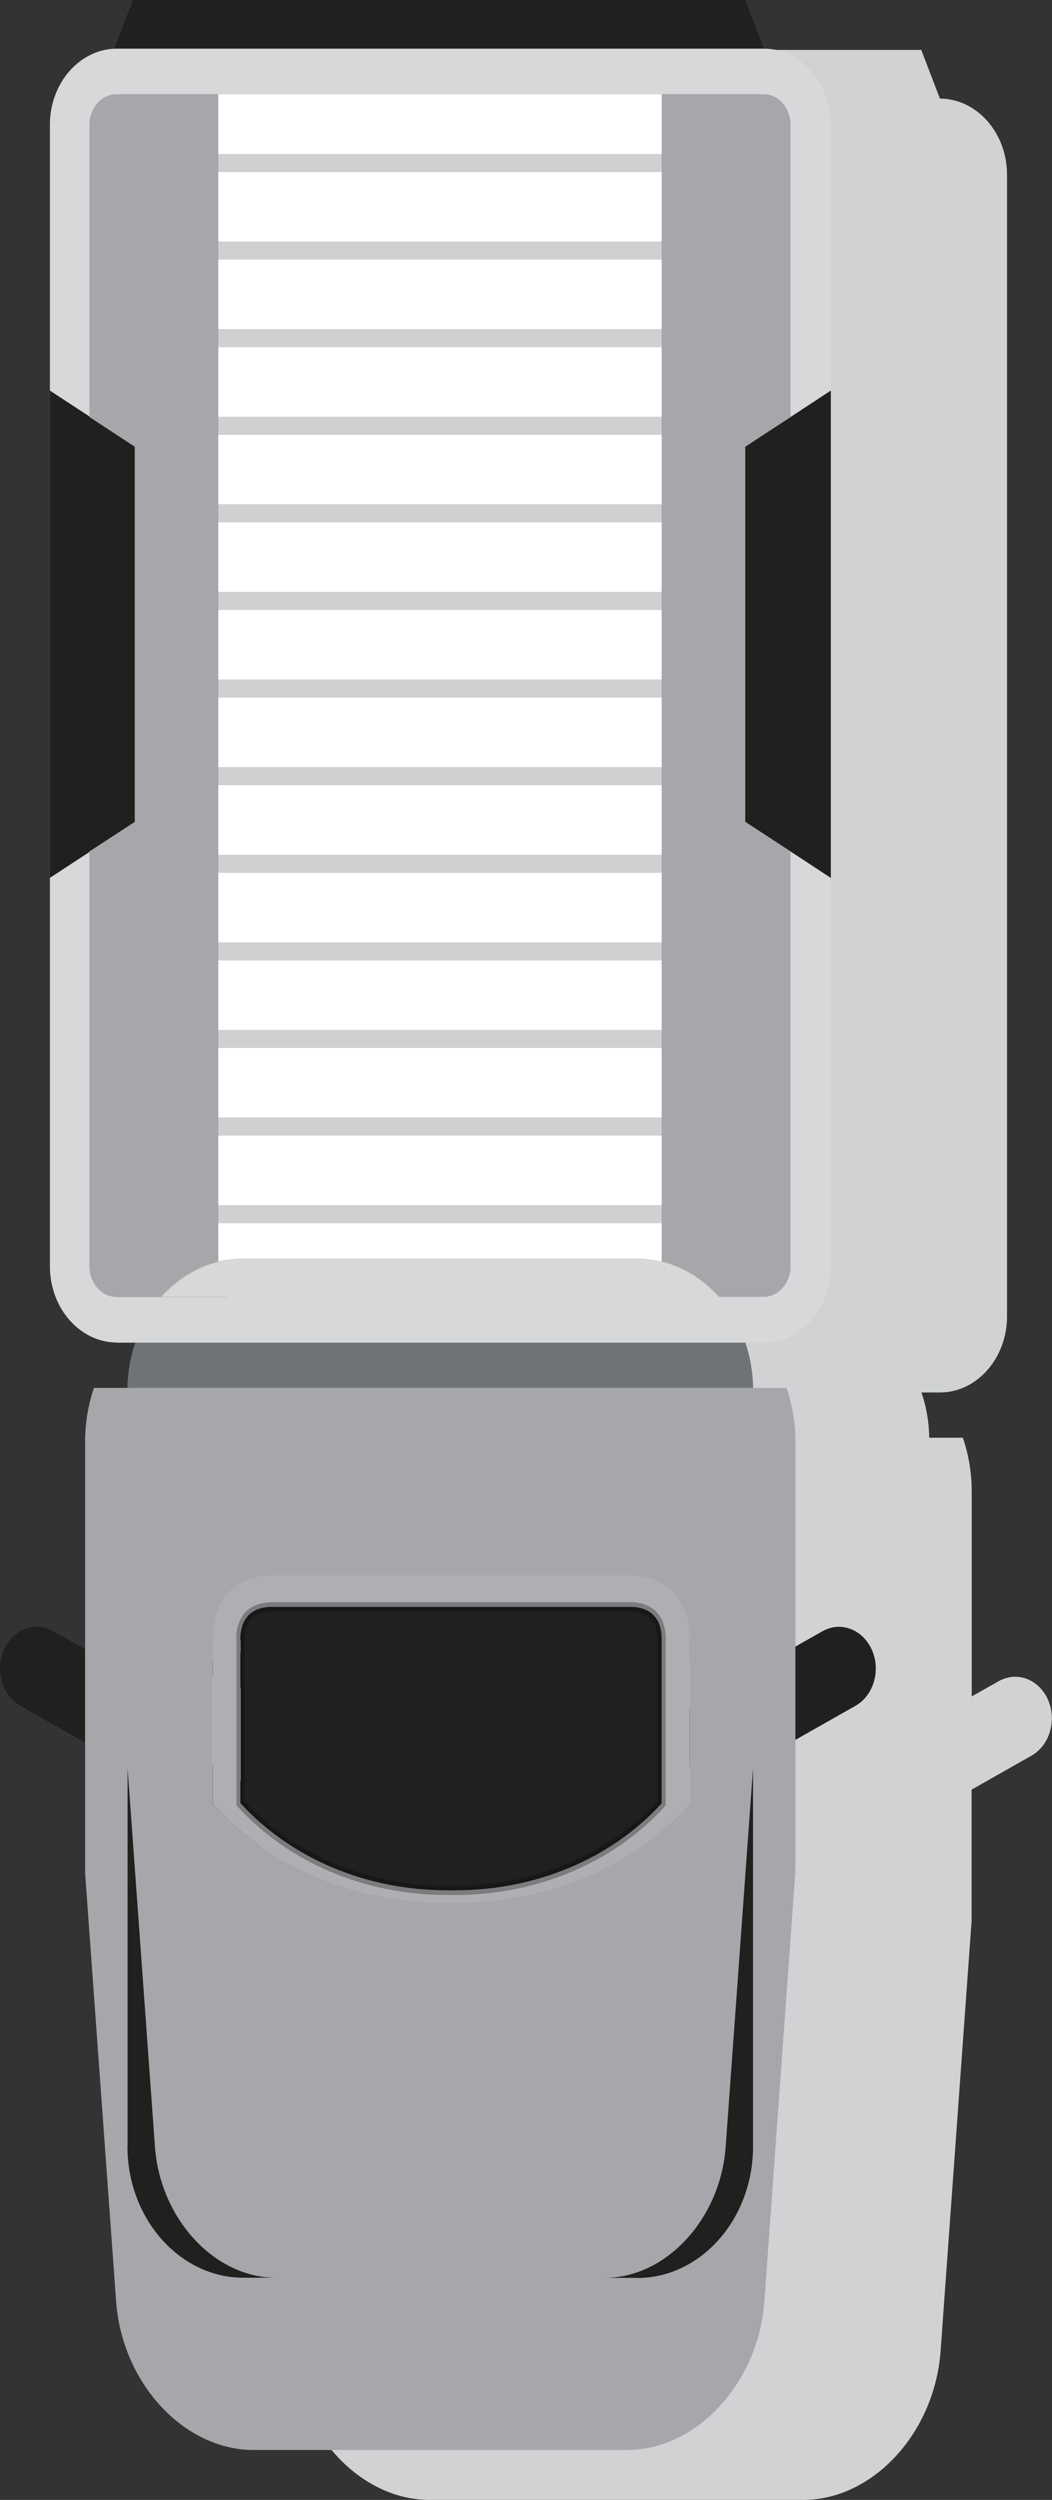 <?xml version="1.0" encoding="UTF-8"?>
<svg id="Layer_1" data-name="Layer 1" xmlns="http://www.w3.org/2000/svg" viewBox="0 0 80.72 191.72">
  <rect x="0" y="0" width="80.72" height="191.72" fill="#333333" stroke="none"/>
  <defs>
    <style>
      .cls-1 {
        fill: #cfd0d2;
      }

      .cls-2 {
        fill: #fff;
      }

      .cls-3 {
        opacity: .29;
      }

      .cls-4 {
        fill: #aeafb2;
      }

      .cls-5 {
        fill: #d7d8da;
      }

      .cls-6 {
        fill: #d0d2d3;
      }

      .cls-7 {
        fill: #8ca03b;
      }

      .cls-8 {
        fill: #a5a7aa;
      }

      .cls-9 {
        fill: #221f1f;
      }

      .cls-10 {
        fill: #707376;
      }

      .cls-11 {
        fill: #d9d8d7;
      }
    </style>
  </defs>
  <path class="cls-6" d="m80.42,130.36c-.5-1.12-1.49-1.77-2.53-1.77-.42,0-.85.11-1.26.34l-2.07,1.17v-15.72c0-1.45-.24-2.83-.68-4.12h-2.58c-.02-1.22-.22-2.39-.6-3.47h1.42c2.83,0,5.15-2.62,5.15-5.84V33.78s0-20.39,0-20.39c0-3.2-2.32-5.82-5.15-5.83l-1.43-3.73H23.72l-1.45,3.78c-2.73.14-4.93,2.66-4.93,5.78v87.57c0,3.21,2.32,5.83,5.15,5.83h1.41c-.37,1.08-.58,2.26-.6,3.47h-2.58c-.44,1.29-.68,2.67-.68,4.12v15.93l-2.44-1.38c-.4-.23-.84-.34-1.26-.34-1.04,0-2.03.65-2.53,1.77-.7,1.58-.13,3.5,1.26,4.29l4.97,2.81v9.87l2.39,32.99c.45,6.27,5.19,11.4,10.54,11.4h28.66c5.34,0,10.08-5.13,10.54-11.4l2.38-32.99v-10.08l4.6-2.61c1.39-.79,1.96-2.71,1.26-4.29Z"/>
  <g>
    <g>
      <polygon class="cls-9" points="25.72 8.59 41.66 8.59 60.46 8.59 57.18 0 41.66 0 25.72 0 10.2 0 6.91 8.59 25.72 8.59"/>
      <path class="cls-9" d="m64.37,124.76c1.03,0,2.03.65,2.53,1.77.7,1.58.13,3.5-1.26,4.29l-9.41,5.33c-1.4.79-3.09.15-3.79-1.43-.7-1.58-.13-3.5,1.26-4.29l9.41-5.33c.41-.23.84-.34,1.26-.34Z"/>
      <g>
        <g>
          <path class="cls-9" d="m2.83,124.76c-1.04,0-2.03.65-2.53,1.77-.7,1.58-.13,3.5,1.26,4.29l9.41,5.33c1.4.79,3.09.15,3.79-1.43.7-1.58.13-3.5-1.26-4.29l-9.41-5.33c-.4-.23-.84-.34-1.26-.34Z"/>
          <path class="cls-2" d="m6.91,31.97V9.56c0-1.27.95-2.33,2.06-2.33h49.62c1.12,0,2.06,1.07,2.06,2.33v22.42l-3.48,2.28v28.77l3.48,2.27v31.83c0,1.27-.94,2.33-2.06,2.33h-3.44c-1.61-1.81-3.83-2.94-6.27-2.94h-30.21c-2.44,0-4.66,1.13-6.27,2.94h-3.44c-1.12,0-2.06-1.07-2.06-2.33v-31.82l3.48-2.28v-28.77l-3.48-2.28Z"/>
          <polygon class="cls-7" points="6.91 65.31 6.91 31.97 10.39 34.25 10.39 63.03 6.91 65.31"/>
          <path class="cls-8" d="m9.79,135.6v-29.01c0-1.27.21-2.49.6-3.62h46.8c.39,1.13.6,2.35.6,3.62v29.01s-2.09,29.04-2.09,29.04c-.4,5.52-4.57,10.04-9.28,10.04h-25.24c-4.71,0-8.89-4.52-9.28-10.04l-2.1-29.04Zm7.5-13.18c-1,1.29-1.01,2.82-.97,3.4v12.53l.62.64c4.25,4.4,10.58,6.92,17.35,6.92h.63c6.78,0,13.1-2.52,17.36-6.92l.62-.64v-12.53c.04-.58.02-2.11-.97-3.4-.57-.73-1.66-1.61-3.58-1.61h-27.47c-1.93,0-3.01.88-3.58,1.61Z"/>
          <path class="cls-8" d="m6.53,143.51v-32.95c0-1.44.24-2.83.68-4.12h53.14c.44,1.28.68,2.67.68,4.12v32.95s-2.38,32.98-2.38,32.98c-.46,6.27-5.19,11.4-10.54,11.4h-28.66c-5.34,0-10.09-5.13-10.54-11.4l-2.39-32.98Zm8.52-14.97c-1.13,1.47-1.15,3.21-1.1,3.87v14.23l.7.73c4.83,5,12.02,7.86,19.7,7.86h.71c7.7,0,14.88-2.86,19.71-7.86l.71-.73v-14.23c.04-.66.03-2.4-1.11-3.87-.65-.83-1.88-1.83-4.07-1.83h-31.2c-2.19,0-3.42,1-4.07,1.83Z"/>
          <path class="cls-9" d="m9.79,164.62v-29.02l2.1,29.04c.4,5.52,4.57,10.04,9.28,10.04h-2.49c-4.89,0-8.9-4.53-8.9-10.07Z"/>
          <path class="cls-11" d="m55.16,99.46H12.41c1.61-1.81,3.83-2.94,6.27-2.94h30.21c2.44,0,4.66,1.13,6.27,2.94Z"/>
          <path class="cls-9" d="m18.45,125.82c-.02-.24-.03-1.08.45-1.74.4-.56,1.09-.85,1.98-.85h27.47c.89,0,1.57.29,1.98.85.48.66.46,1.5.45,1.74v.1s0,12.39,0,12.39c-3.87,4.23-9.63,6.67-15.84,6.67h-.63c-6.2,0-11.97-2.43-15.84-6.67v-12.39s0-.1,0-.1Z"/>
          <path class="cls-4" d="m18.46,138.3c3.87,4.23,9.63,6.67,15.84,6.67h.63c6.21,0,11.98-2.43,15.84-6.67v-12.39s0-.1,0-.1c.01-.24.02-1.08-.45-1.74-.4-.56-1.09-.85-1.98-.85h-27.47c-.89,0-1.58.29-1.98.85-.48.66-.46,1.5-.45,1.74v.1s0,12.39,0,12.39Zm-1.51.69l-.62-.64v-12.53c-.04-.58-.03-2.11.97-3.4.57-.73,1.66-1.61,3.58-1.61h27.47c1.93,0,3.01.88,3.58,1.61,1,1.29,1.01,2.82.97,3.4v12.53l-.62.64c-4.25,4.4-10.58,6.92-17.36,6.92h-.63c-6.77,0-13.1-2.52-17.35-6.92Z"/>
          <path class="cls-9" d="m48.89,174.69h-2.49c4.71,0,8.88-4.52,9.28-10.04l2.1-29.04v29.02c0,5.54-4,10.07-8.89,10.07Z"/>
          <path class="cls-5" d="m8.98,102.97h49.62c2.83,0,5.15-2.62,5.15-5.84V29.95s0-20.39,0-20.39c0-3.21-2.32-5.83-5.15-5.83H8.98c-2.84,0-5.15,2.62-5.15,5.83v87.57c0,3.21,2.32,5.83,5.15,5.83Zm-2.06-37.66V9.56c0-1.27.95-2.33,2.06-2.33h49.62c1.12,0,2.06,1.07,2.06,2.33v87.57c0,1.27-.94,2.33-2.06,2.33h-3.44s-42.75,0-42.75,0h-3.44c-1.12,0-2.06-1.07-2.06-2.33v-31.82Z"/>
        </g>
        <path class="cls-3" d="m20.87,122.87h27.47c.99,0,1.76.34,2.22.98.53.73.54,1.63.52,1.99v.1s0,12.51,0,12.51l-.09.11c-3.92,4.3-9.78,6.76-16.06,6.77h-.63c-6.28,0-12.13-2.47-16.06-6.77l-.1-.1v-12.61c-.02-.19-.07-1.19.51-1.99.46-.64,1.23-.98,2.22-.98Zm29.58,15.28v-12.36c.02-.21.02-.94-.38-1.49-.34-.47-.94-.72-1.73-.72h-27.47c-.8,0-1.4.25-1.73.72-.43.6-.38,1.4-.38,1.49v.11s0,12.26,0,12.26c3.81,4.11,9.46,6.46,15.52,6.46h.63c6.07,0,11.72-2.35,15.53-6.46Z"/>
      </g>
    </g>
    <rect class="cls-1" x="13.17" y="11.81" width="42.14" height="1.39"/>
    <rect class="cls-1" x="13.17" y="18.52" width="42.14" height="1.39"/>
    <rect class="cls-1" x="13.17" y="25.24" width="42.14" height="1.39"/>
    <rect class="cls-1" x="13.17" y="31.96" width="42.14" height="1.39"/>
    <rect class="cls-1" x="13.17" y="38.67" width="42.14" height="1.39"/>
    <rect class="cls-1" x="13.17" y="45.39" width="42.14" height="1.39"/>
    <rect class="cls-1" x="13.17" y="52.11" width="42.14" height="1.39"/>
    <rect class="cls-1" x="13.17" y="58.83" width="42.14" height="1.39"/>
    <rect class="cls-1" x="13.17" y="65.55" width="42.14" height="1.39"/>
    <rect class="cls-1" x="13.17" y="72.27" width="42.14" height="1.39"/>
    <rect class="cls-1" x="13.17" y="78.98" width="42.14" height="1.39"/>
    <rect class="cls-1" x="13.17" y="85.7" width="42.14" height="1.39"/>
    <rect class="cls-1" x="13.17" y="92.42" width="42.14" height="1.39"/>
    <polygon class="cls-9" points="60.66 31.98 57.18 34.25 57.18 63.03 60.66 65.3 63.75 67.33 63.75 29.95 60.66 31.98"/>
    <polygon class="cls-9" points="6.91 31.97 10.39 34.25 10.39 63.03 6.91 65.31 3.82 67.33 3.82 29.95 6.91 31.97"/>
    <path class="cls-8" d="m55.16,99.46h3.44c1.12,0,2.06-1.07,2.06-2.33v-31.83l-3.48-2.27v-28.77l3.48-2.28V9.56c0-1.27-.94-2.33-2.06-2.33h-7.83s0,89.52,0,89.52c1.69.42,3.2,1.38,4.39,2.71Z"/>
    <path class="cls-8" d="m12.36,99.46h-3.44c-1.12,0-2.06-1.07-2.06-2.33v-31.83l3.48-2.27v-28.77l-3.48-2.28V9.56c0-1.27.94-2.33,2.06-2.33h7.83v89.52c-1.69.42-3.2,1.38-4.39,2.71Z"/>
    <path class="cls-10" d="m57.18,102.97H10.39c-.37,1.09-.58,2.26-.6,3.47h47.99c-.02-1.22-.22-2.39-.59-3.47Z"/>
  </g>
</svg>